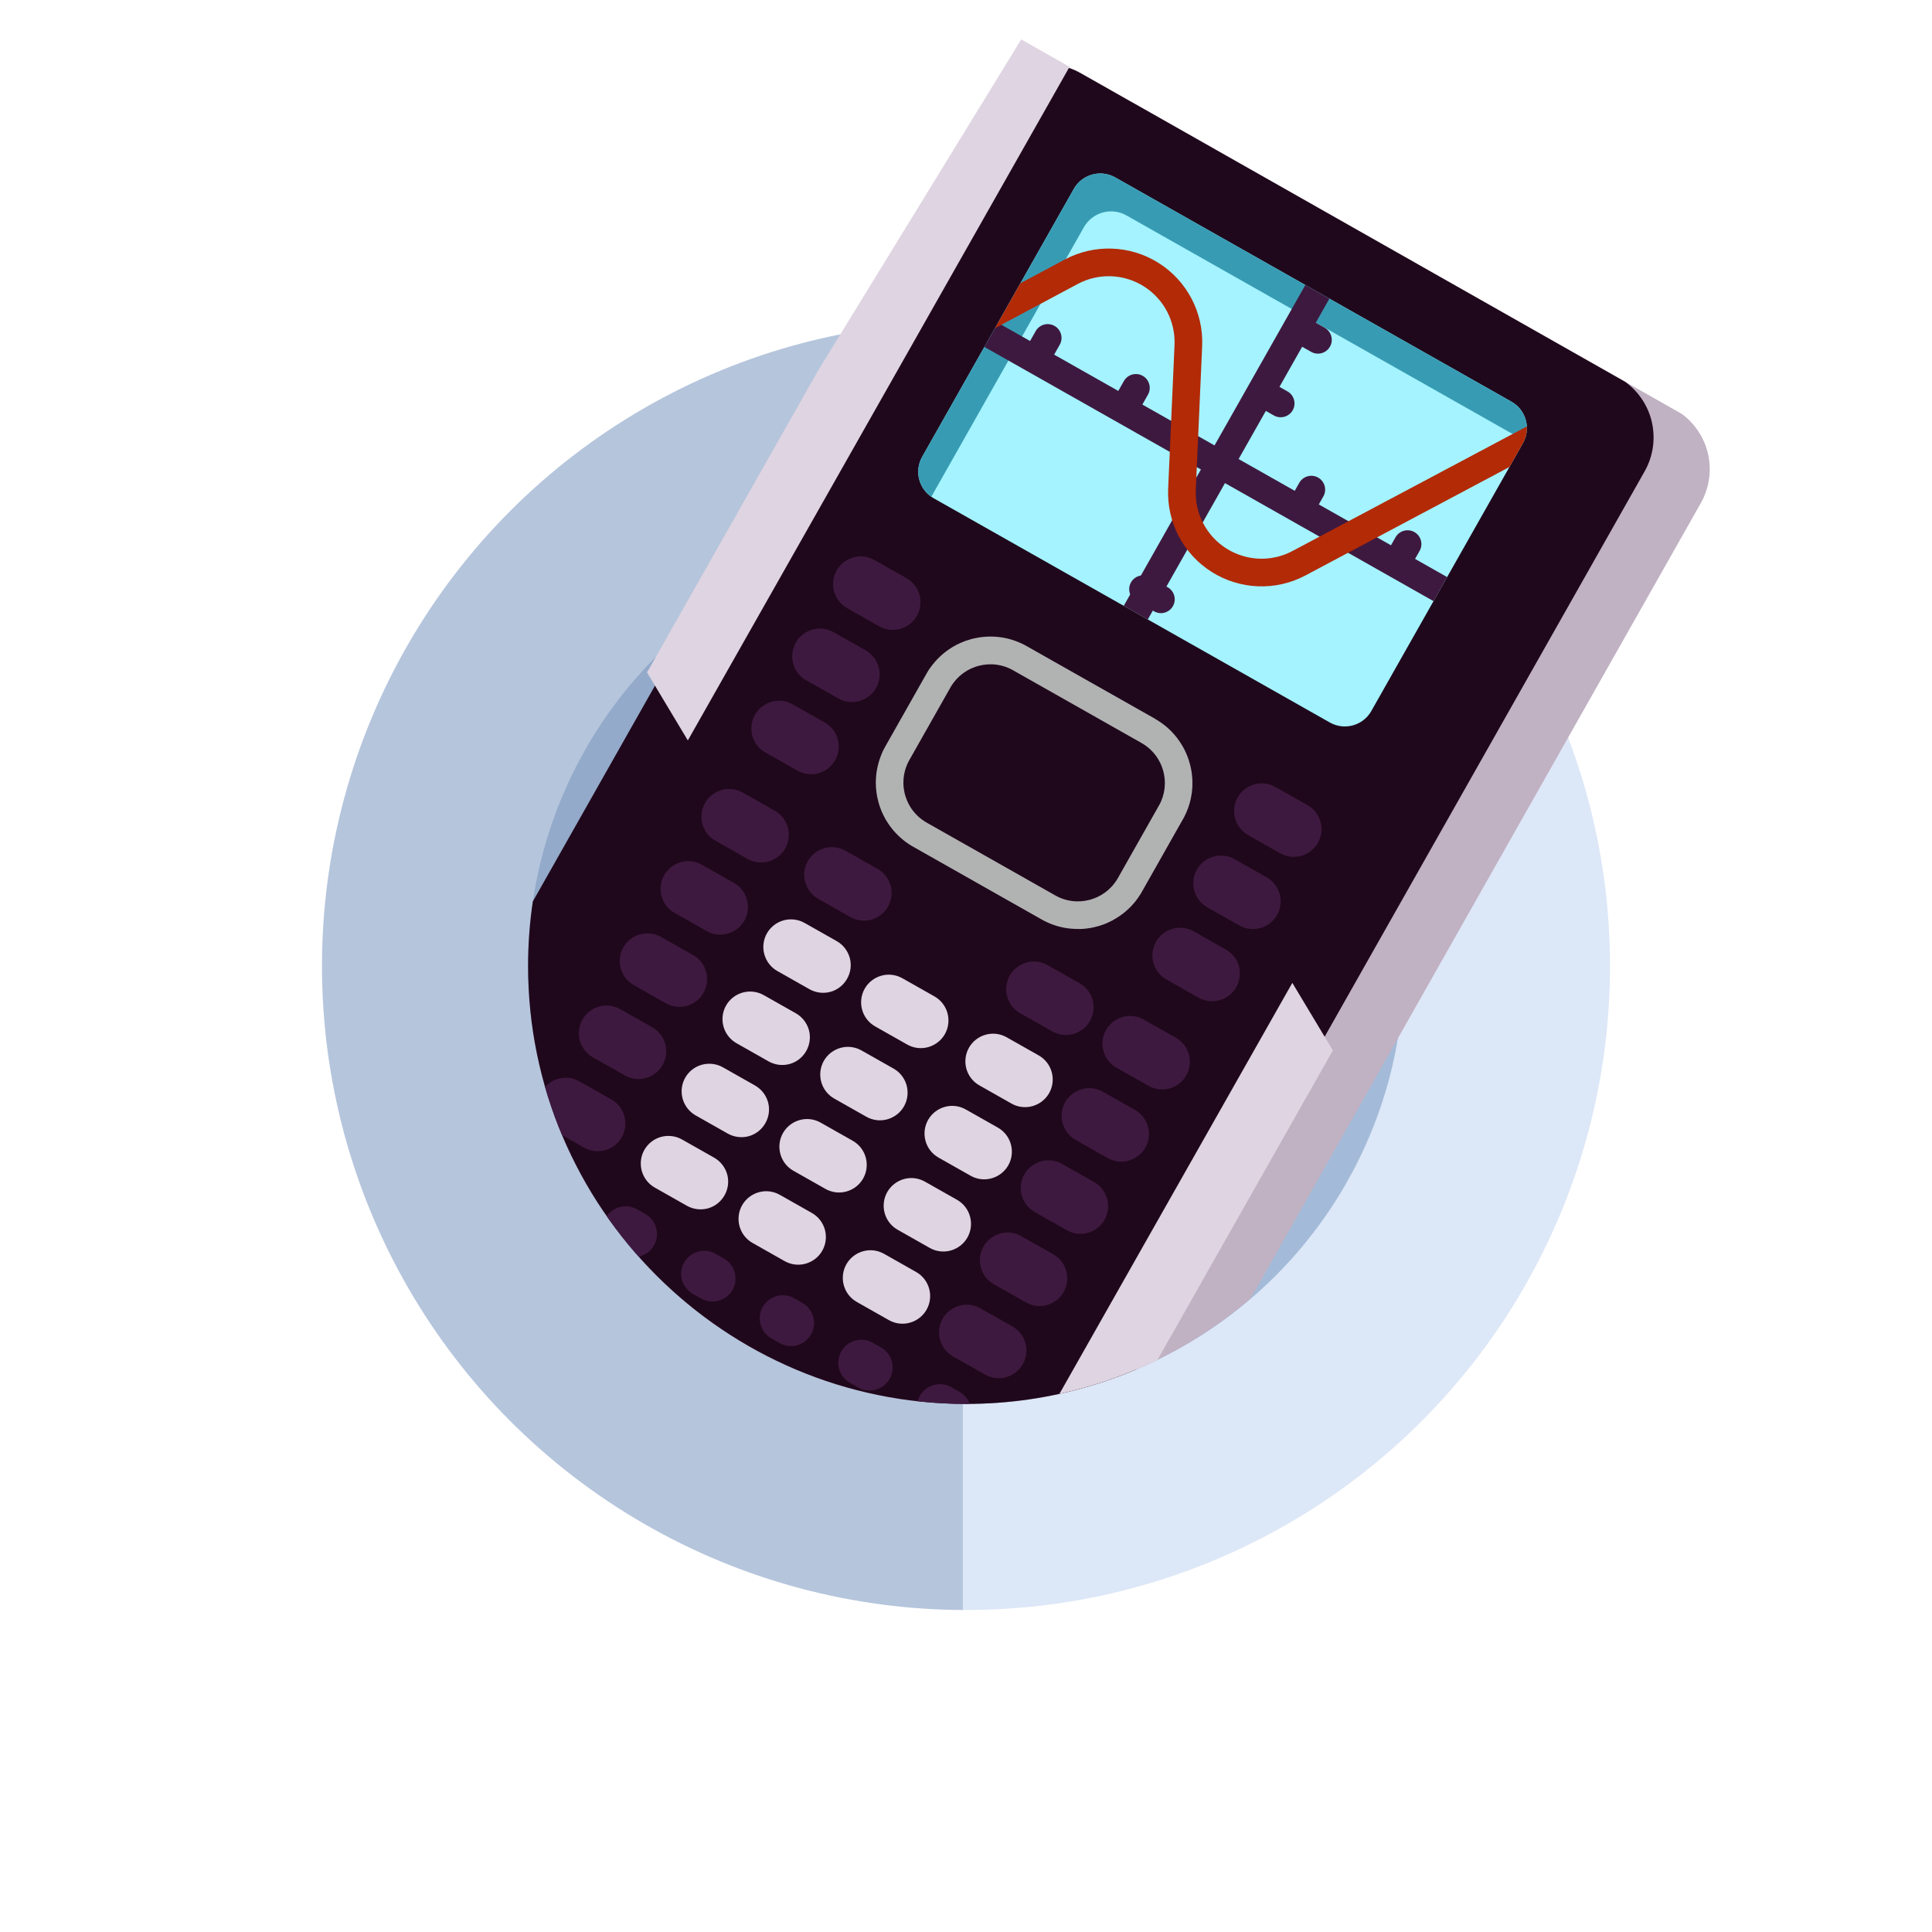 <?xml version="1.0" encoding="utf-8"?>
<!-- Generator: Adobe Illustrator 27.7.0, SVG Export Plug-In . SVG Version: 6.00 Build 0)  -->
<svg version="1.1" id="Layer_1" xmlns="http://www.w3.org/2000/svg" xmlns:xlink="http://www.w3.org/1999/xlink" x="0px" y="0px"
	 width="150px" height="150px" viewBox="0 0 150 150" style="enable-background:new 0 0 150 150;" xml:space="preserve">
<g>
	<g>
		<circle style="fill:#DCE7F7;" cx="75" cy="75" r="50"/>
		<circle style="fill:#A3BBD8;" cx="75" cy="75" r="34"/>
	</g>
	<g>
		<defs>
			<circle id="SVGID_00000082341561544413844420000005080360852143760303_" cx="75" cy="75" r="50"/>
		</defs>
		<clipPath id="SVGID_00000111186425826488049500000003873943444347333053_">
			<use xlink:href="#SVGID_00000082341561544413844420000005080360852143760303_"  style="overflow:visible;"/>
		</clipPath>
		
			<rect x="24.756" y="25" style="opacity:0.4;clip-path:url(#SVGID_00000111186425826488049500000003873943444347333053_);fill:#7C92B5;" width="50" height="100"/>
	</g>
	<g>
		<defs>
			<path id="SVGID_00000062887562120449101210000010456675255019443089_" d="M135.894,35.151L79.288,3.06L46.788,56.043
				l0,0.001C43.135,61.463,41,67.986,41,75c0,18.748,15.252,34,34,34c13.331,0,24.887-7.715,30.457-18.911
				l0.002,0L135.894,35.151z"/>
		</defs>
		<clipPath id="SVGID_00000070103421911384224680000006900336699039597717_">
			<use xlink:href="#SVGID_00000062887562120449101210000010456675255019443089_"  style="overflow:visible;"/>
		</clipPath>
		<g style="clip-path:url(#SVGID_00000070103421911384224680000006900336699039597717_);">
			<path style="fill-rule:evenodd;clip-rule:evenodd;fill:#C0B1C3;" d="M132.051,39.059
				c0.697-1.231,0.873-2.69,0.501-4.051c-0.379-1.364-1.286-2.523-2.513-3.217
				c-9.695-5.487-32.001-18.113-41.697-23.601c-1.233-0.698-2.687-0.875-4.051-0.498
				c-1.365,0.378-2.519,1.283-3.216,2.514c-9.629,17.011-42.92,75.829-52.548,92.841
				c-0.697,1.231-0.879,2.687-0.5,4.051c0.379,1.364,1.279,2.519,2.512,3.217
				c9.696,5.488,32.002,18.113,41.697,23.601c1.227,0.694,2.687,0.875,4.051,0.498
				c1.358-0.381,2.519-1.284,3.216-2.515C89.131,114.889,122.422,56.071,132.051,39.059z"/>
			<path style="fill-rule:evenodd;clip-rule:evenodd;fill:#20081C;" d="M127.692,36.592
				c0.697-1.231,0.873-2.69,0.501-4.051c-0.379-1.364-1.286-2.523-2.513-3.217
				c-9.714-5.498-32.07-18.152-41.784-23.65C82.669,4.98,81.209,4.799,79.845,5.176
				c-1.358,0.381-2.519,1.284-3.216,2.515C67.001,24.702,33.709,83.52,24.081,100.531
				c-0.697,1.231-0.873,2.69-0.501,4.051c0.379,1.364,1.286,2.523,2.513,3.217
				c9.714,5.498,32.07,18.152,41.784,23.65c1.227,0.694,2.687,0.875,4.051,0.498
				c1.358-0.381,2.519-1.284,3.216-2.515C84.772,112.421,118.063,53.604,127.692,36.592z"/>
			<g>
				<defs>
					<path id="SVGID_00000014620966516024508620000002017183654313526699_" d="M127.692,36.592
						c0.697-1.231,0.873-2.69,0.501-4.051c-0.379-1.364-1.286-2.523-2.513-3.217
						c-9.714-5.498-32.07-18.152-41.784-23.65C82.669,4.98,81.209,4.799,79.845,5.176
						c-1.358,0.381-2.519,1.284-3.216,2.515C67.001,24.702,33.709,83.52,24.081,100.531
						c-0.697,1.231-0.873,2.69-0.501,4.051c0.379,1.364,1.286,2.523,2.513,3.217
						c9.714,5.498,32.07,18.152,41.784,23.65c1.227,0.694,2.687,0.875,4.051,0.498
						c1.358-0.381,2.519-1.284,3.216-2.515C84.772,112.421,118.063,53.604,127.692,36.592z"/>
				</defs>
				<clipPath id="SVGID_00000006693185668365679400000011392156871509674643_">
					<use xlink:href="#SVGID_00000014620966516024508620000002017183654313526699_"  style="overflow:visible;"/>
				</clipPath>
				
					<rect x="-7.715" y="50.519" transform="matrix(0.493 -0.87 0.87 0.493 -19.542 72.879)" style="clip-path:url(#SVGID_00000006693185668365679400000011392156871509674643_);fill-rule:evenodd;clip-rule:evenodd;fill:#DFD4E1;" width="120.88" height="5.358"/>
				
					<rect x="40.525" y="77.839" transform="matrix(0.493 -0.87 0.87 0.493 -18.826 128.715)" style="clip-path:url(#SVGID_00000006693185668365679400000011392156871509674643_);fill-rule:evenodd;clip-rule:evenodd;fill:#DFD4E1;" width="120.88" height="5.325"/>
			</g>
			<path style="fill-rule:evenodd;clip-rule:evenodd;fill:#20081C;" d="M89.973,62.558c0.973-1.719,0.367-3.903-1.351-4.876
				c-2.864-1.621-7.099-4.018-9.963-5.639c-1.718-0.973-3.903-0.368-4.876,1.351
				c-0.979,1.73-2.193,3.874-3.172,5.604c-0.973,1.719-0.367,3.903,1.351,4.876
				c2.864,1.621,7.099,4.018,9.963,5.639c1.718,0.973,3.903,0.368,4.876-1.351
				C87.78,66.432,88.994,64.287,89.973,62.558z"/>
			<path style="fill-rule:evenodd;clip-rule:evenodd;fill:#B1B3B3;" d="M78.659,52.042l-0.037-0.021l-0.044-0.024
				l-0.038-0.02l-0.044-0.023l-0.039-0.019l-0.039-0.018l-0.045-0.022l-0.039-0.017l-0.04-0.017l-0.046-0.02
				l-0.041-0.016l-0.04-0.015l-0.041-0.016l-0.047-0.018l-0.042-0.015L77.994,51.75l-0.042-0.014l-0.042-0.012
				l-0.043-0.013l-0.042-0.012l-0.043-0.011l-0.044-0.011l-0.043-0.01l-0.044-0.01l-0.043-0.01l-0.038-0.005
				l-0.045-0.009l-0.044-0.009l-0.045-0.008l-0.039-0.004l-0.091-0.014l-0.085-0.008l-0.087-0.007l-0.088-0.005
				l-0.082-0l-0.089-0.002l-0.084,0.004l-0.085,0.004l-0.091,0.003l-0.08,0.011l-0.088,0.009l-0.088,0.01
				l-0.083,0.016l-0.083,0.016l-0.085,0.018l-0.085,0.019l-0.085,0.02l-0.08,0.025l-0.081,0.027l-0.082,0.028
				l-0.082,0.029l-0.076,0.034l-0.083,0.031l-0.078,0.036l-0.078,0.036l-0.073,0.042l-0.08,0.039l-0.074,0.044
				l-0.075,0.045l-0.069,0.049l-0.075,0.046l-0.07,0.051l-0.071,0.052l-0.065,0.056l-0.038,0.025l-0.033,0.028
				l-0.032,0.029l-0.033,0.029l-0.033,0.03l-0.033,0.029l-0.027,0.033l-0.033,0.03L74.35,52.638l-0.027,0.033
				l-0.034,0.03l-0.028,0.035l-0.033,0.03l-0.028,0.034l-0.028,0.035l-0.028,0.035l-0.028,0.035l-0.029,0.035
				l-0.028,0.035l-0.028,0.035l-0.028,0.036l-0.022,0.039l-0.029,0.035l-0.028,0.036l-0.023,0.04l-0.023,0.04
				l-0.029,0.036l-0.023,0.04l-0.023,0.04l-0.023,0.041l-3.172,5.604l-0.023,0.041l-0.023,0.04l-0.023,0.04
				l-0.017,0.043l-0.023,0.04l-0.023,0.04l-0.016,0.043l-0.015,0.043l-0.022,0.039l-0.016,0.043l-0.016,0.042
				l-0.016,0.042l-0.015,0.042l-0.016,0.042l-0.016,0.042l-0.015,0.041l-0.015,0.042l-0.009,0.044l-0.015,0.041
				l-0.008,0.045l-0.015,0.04l-0.008,0.045l-0.009,0.044l-0.015,0.04l-0.008,0.043l-0.009,0.044l-0.008,0.043
				l-0.008,0.042l-0.007,0.043l-0.002,0.046l-0.015,0.085l-0.008,0.088l-0.008,0.086l-0.001,0.088l-0.007,0.084
				l0,0.087l0,0.086l0.008,0.088l0.002,0.084l0.009,0.086l0.009,0.086l0.016,0.087l0.01,0.082
				l0.017,0.086l0.018,0.084l0.019,0.083l0.02,0.082l0.027,0.083l0.027,0.083l0.028,0.082l0.029,0.08l0.029,0.079
				l0.036,0.081l0.038,0.08l0.032,0.074l0.045,0.08l0.04,0.075l0.04,0.074l0.048,0.076l0.042,0.07l0.05,0.072
				l0.051,0.071l0.051,0.069l0.059,0.071l0.023,0.031l0.03,0.035l0.03,0.033l0.031,0.034l0.024,0.03l0.031,0.032
				l0.031,0.033l0.031,0.032l0.032,0.032l0.031,0.031l0.032,0.03l0.033,0.03l0.032,0.03l0.034,0.029
				l0.033,0.029l0.034,0.028l0.039,0.031l0.035,0.027l0.034,0.027l0.035,0.027l0.041,0.029l0.035,0.026
				l0.035,0.025l0.042,0.028l0.035,0.024l0.037,0.023l0.042,0.026l0.037,0.023l0.043,0.026l0.037,0.021l9.963,5.639
				l0.037,0.021l0.044,0.024l0.038,0.02l0.044,0.023l0.039,0.019l0.039,0.018l0.045,0.022l0.039,0.017l0.04,0.017
				l0.046,0.02l0.041,0.016l0.04,0.015l0.041,0.016l0.047,0.018l0.042,0.015l0.042,0.013l0.042,0.014
				l0.042,0.012l0.043,0.013l0.042,0.012l0.043,0.011l0.044,0.011l0.043,0.01l0.044,0.01l0.043,0.01l0.038,0.005
				l0.045,0.009l0.044,0.009l0.045,0.008l0.039,0.004l0.091,0.014l0.085,0.008l0.087,0.007l0.088,0.005l0.082,0
				l0.089,0.002l0.084-0.004l0.085-0.004l0.091-0.003l0.08-0.011l0.088-0.009l0.088-0.01l0.083-0.016
				l0.083-0.016l0.085-0.018l0.085-0.019l0.085-0.02l0.08-0.025l0.081-0.027l0.082-0.028l0.082-0.029l0.076-0.034
				l0.083-0.031l0.078-0.036l0.078-0.036l0.073-0.042l0.08-0.039l0.074-0.044l0.075-0.045l0.069-0.049
				l0.075-0.046l0.07-0.051l0.071-0.052l0.065-0.056l0.038-0.025l0.033-0.028l0.032-0.029l0.033-0.029
				l0.033-0.03l0.033-0.029l0.027-0.033l0.033-0.03l0.034-0.03l0.027-0.033l0.034-0.03l0.028-0.035l0.033-0.03
				l0.028-0.034l0.028-0.035l0.028-0.035l0.028-0.035l0.029-0.035l0.028-0.035l0.028-0.035l0.028-0.036
				l0.022-0.039l0.029-0.035l0.028-0.036l0.023-0.04l0.023-0.04l0.029-0.036l0.023-0.04l0.023-0.04
				l0.023-0.041l3.172-5.604l0.023-0.041l0.023-0.04l0.023-0.04l0.017-0.043l0.023-0.04l0.023-0.04
				l0.016-0.043l0.015-0.043l0.022-0.039l0.016-0.043l0.016-0.042l0.016-0.042l0.015-0.042l0.016-0.042l0.016-0.042
				l0.015-0.041l0.015-0.042l0.009-0.044l0.015-0.041l0.008-0.045l0.015-0.04l0.008-0.045l0.009-0.044
				l0.015-0.04l0.008-0.043l0.009-0.044l0.008-0.043l0.008-0.042l0.007-0.043l0.002-0.046l0.015-0.085
				l0.008-0.088l0.008-0.086l0.001-0.088l0.007-0.084l-0-0.087l-0-0.086l-0.008-0.088l-0.002-0.084
				l-0.009-0.086l-0.009-0.086l-0.016-0.087l-0.01-0.082l-0.017-0.086l-0.018-0.084l-0.019-0.083l-0.02-0.082
				l-0.027-0.083l-0.027-0.083l-0.028-0.082l-0.029-0.08l-0.029-0.079l-0.036-0.081l-0.038-0.08l-0.032-0.074
				l-0.045-0.08l-0.04-0.075l-0.04-0.074l-0.048-0.076l-0.042-0.07l-0.05-0.072l-0.051-0.071l-0.051-0.069
				l-0.059-0.071l-0.023-0.031l-0.03-0.035l-0.03-0.033l-0.031-0.034l-0.024-0.03l-0.031-0.032l-0.031-0.033
				l-0.031-0.032l-0.032-0.032l-0.031-0.031l-0.032-0.03l-0.033-0.03l-0.032-0.03l-0.034-0.029l-0.033-0.029
				l-0.034-0.028l-0.039-0.031l-0.035-0.027l-0.034-0.027l-0.035-0.027l-0.041-0.029l-0.035-0.026l-0.035-0.025
				l-0.042-0.028l-0.035-0.024l-0.037-0.023l-0.042-0.026l-0.037-0.023l-0.043-0.026l-0.037-0.021L78.659,52.042z
				 M89.741,55.849l0.068,0.04l0.061,0.038l0.061,0.038l0.06,0.039l0.06,0.04l0.059,0.04l0.065,0.045
				l0.058,0.042l0.058,0.043l0.052,0.04l0.057,0.044l0.056,0.045l0.057,0.045l0.056,0.046l0.056,0.048l0.054,0.049
				l0.049,0.044l0.054,0.05l0.053,0.051l0.053,0.051l0.048,0.048l0.046,0.049l0.051,0.054l0.046,0.049
				l0.045,0.05l0.051,0.056l0.043,0.054l0.044,0.052l0.05,0.059l0.086,0.108l0.078,0.109l0.083,0.114l0.075,0.113
				l0.074,0.116l0.073,0.12l0.072,0.12l0.062,0.121l0.068,0.128l0.056,0.119l0.059,0.128l0.052,0.127l0.052,0.124
				l0.043,0.127l0.051,0.14l0.035,0.126l0.037,0.125l0.039,0.134l0.029,0.137l0.034,0.143l0.024,0.133
				l0.021,0.124l0.019,0.14l0.012,0.138l0.015,0.134l0.011,0.142l0.003,0.14l0.003,0.141l0,0.13
				l-0.005,0.14l-0.005,0.14l-0.013,0.138l-0.013,0.139l-0.014,0.128l-0.017,0.088l-0.007,0.069l-0.01,0.047
				l-0.017,0.089l-0.013,0.067l-0.01,0.047l-0.017,0.088l-0.024,0.087l-0.01,0.047l-0.014,0.068l-0.025,0.087
				l-0.017,0.043l-0.02,0.064l-0.025,0.088l-0.02,0.066l-0.021,0.065l-0.031,0.085l-0.027,0.062l-0.017,0.043
				l-0.027,0.063l-0.031,0.084l-0.038,0.081l-0.027,0.063l-0.023,0.04l-0.027,0.063l-0.038,0.081l-0.038,0.081
				l-0.034,0.059l-0.023,0.041l-0.034,0.059l-3.193,5.642l-0.034,0.059l-0.023,0.041l-0.034,0.059l-0.05,0.074
				l-0.05,0.074l-0.04,0.055l-0.023,0.041l-0.04,0.056l-0.05,0.074l-0.057,0.071l-0.04,0.056l-0.029,0.036
				l-0.039,0.055l-0.057,0.07l-0.045,0.052l-0.046,0.051l-0.062,0.066l-0.045,0.052l-0.028,0.036l-0.062,0.065
				l-0.052,0.047l-0.035,0.033l-0.062,0.065l-0.068,0.061l-0.034,0.032l-0.051,0.046l-0.067,0.061l-0.035,0.032
				l-0.056,0.042l-0.067,0.06l-0.102,0.079l-0.112,0.082l-0.112,0.082l-0.118,0.077l-0.117,0.076l-0.112,0.067
				l-0.122,0.07l-0.121,0.069l-0.127,0.065l-0.122,0.056l-0.124,0.061l-0.131,0.056l-0.117,0.046l-0.125,0.047
				l-0.14,0.044l-0.133,0.046l-0.135,0.035l-0.126,0.032l-0.127,0.036l-0.147,0.028l-0.131,0.027l-0.134,0.019
				l-0.136,0.021l-0.14,0.015l-0.13,0.013l-0.144,0.007l-0.136,0.009L83.721,72.123l-0.141,0l-0.137-0.004
				l-0.136-0.007l-0.141-0.012l-0.133-0.011l-0.137-0.018l-0.076-0.011l-0.061-0.008l-0.074-0.013l-0.075-0.014
				l-0.067-0.013l-0.066-0.014l-0.072-0.017l-0.065-0.015l-0.066-0.016l-0.071-0.018l-0.071-0.019l-0.07-0.022
				l-0.063-0.019l-0.069-0.022l-0.07-0.023l-0.069-0.023l-0.068-0.025l-0.068-0.025l-0.067-0.026l-0.061-0.024
				l-0.066-0.028l-0.066-0.028l-0.072-0.033l-0.065-0.03l-0.065-0.031l-0.064-0.031l-0.064-0.033l-0.063-0.033
				l-0.069-0.038l-0.056-0.031l-9.976-5.646l-0.056-0.032l-0.062-0.037l-0.067-0.04l-0.061-0.038l-0.06-0.039
				l-0.06-0.04l-0.059-0.04l-0.059-0.041l-0.065-0.046l-0.058-0.043l-0.052-0.04l-0.057-0.044l-0.056-0.045
				l-0.063-0.05l-0.049-0.043l-0.056-0.047L69.91,65.029l-0.06-0.053l-0.048-0.046l-0.054-0.05l-0.047-0.047
				l-0.047-0.048l-0.053-0.053l-0.052-0.053l-0.046-0.05l-0.051-0.056l-0.045-0.051l-0.045-0.051l-0.048-0.06
				l-0.049-0.06l-0.076-0.098l-0.085-0.111l-0.082-0.116l-0.082-0.118l-0.069-0.11l-0.074-0.118l-0.075-0.129
				l-0.058-0.114l-0.063-0.121l-0.065-0.133l-0.055-0.121l-0.054-0.123l-0.048-0.132l-0.05-0.13l-0.044-0.125
				L68.245,62.423l-0.038-0.137l-0.033-0.13l-0.032-0.133l-0.031-0.134l-0.025-0.131l-0.02-0.14l-0.023-0.135
				l-0.012-0.138l-0.017-0.144l-0.008-0.132l-0.001-0.128l-0.009-0.143l0.005-0.139l0.005-0.139l0.006-0.141
				l0.013-0.138l0.013-0.138l0.018-0.148l0.014-0.068l0.004-0.049l0.017-0.088l0.014-0.068l0.013-0.067l0.014-0.067
				l0.014-0.068l0.02-0.065l0.015-0.068l0.014-0.069l0.021-0.065l0.024-0.087l0.02-0.066l0.021-0.065l0.02-0.066
				l0.027-0.062l0.021-0.065l0.02-0.066l0.038-0.081l0.02-0.066l0.027-0.063l0.027-0.062l0.027-0.062l0.027-0.064
				l0.038-0.081l0.044-0.078l0.023-0.04l0.027-0.063l0.044-0.078l3.239-5.723l0.044-0.078l0.062-0.096
				l0.044-0.079l0.05-0.074l0.04-0.055l0.04-0.056l0.04-0.056l0.086-0.107l0.05-0.074l0.046-0.051
				l0.046-0.052l0.039-0.054l0.046-0.051l0.045-0.052l0.045-0.05l0.063-0.067l0.045-0.051l0.051-0.047l0.051-0.048
				l0.045-0.051l0.051-0.046l0.051-0.047l0.051-0.046l0.051-0.047l0.067-0.061l0.04-0.028l0.051-0.047l0.117-0.091
				l0.113-0.083l0.112-0.082l0.117-0.077l0.117-0.077l0.116-0.075l0.128-0.066l0.111-0.066l0.117-0.06
				l0.132-0.059l0.124-0.061l0.127-0.049l0.13-0.055l0.126-0.047l0.131-0.042l0.129-0.04l0.129-0.04
				l0.138-0.039l0.132-0.03l0.13-0.026l0.138-0.025l0.138-0.026l0.133-0.017l0.132-0.015l0.147-0.013l0.136-0.008
				l0.128-0.009l0.149-0.002l0.139,0.003l0.129,0.003l0.144,0.008l0.141,0.011l0.139,0.015l0.123,0.015l0.069,0.009
				l0.083,0.013l0.067,0.012l0.067,0.013l0.074,0.015l0.066,0.014l0.073,0.016l0.073,0.017l0.065,0.016
				l0.064,0.017l0.064,0.017l0.077,0.023l0.069,0.022l0.063,0.019l0.069,0.024l0.062,0.021l0.075,0.028
				l0.068,0.025l0.067,0.026l0.061,0.024l0.066,0.028l0.073,0.032l0.065,0.029l0.065,0.029l0.065,0.031
				l0.064,0.031l0.064,0.033l0.07,0.036l0.063,0.035l0.056,0.031l9.976,5.646L89.741,55.849z"/>
			<path style="fill-rule:evenodd;clip-rule:evenodd;fill:#3E193F;" d="M102.319,65.005c0.203-0.359,0.254-0.784,0.143-1.183
				c-0.105-0.395-0.373-0.735-0.728-0.936c-0.872-0.494-1.987-1.125-2.858-1.618
				c-0.355-0.201-0.785-0.256-1.177-0.143c-0.399,0.11-0.738,0.373-0.941,0.731
				c-0.1,0.177-0.203,0.359-0.303,0.536c-0.203,0.359-0.255,0.785-0.143,1.183
				c0.105,0.394,0.374,0.734,0.729,0.935c0.871,0.493,1.986,1.124,2.858,1.618
				c0.354,0.201,0.784,0.256,1.177,0.143c0.399-0.11,0.738-0.373,0.941-0.732
				C102.116,65.364,102.219,65.183,102.319,65.005z"/>
			<path style="fill-rule:evenodd;clip-rule:evenodd;fill:#3E193F;" d="M99.171,70.567c0.203-0.359,0.255-0.785,0.143-1.183
				c-0.105-0.395-0.373-0.735-0.728-0.936c-0.872-0.494-1.987-1.125-2.858-1.618
				c-0.355-0.201-0.785-0.256-1.177-0.143c-0.399,0.11-0.738,0.373-0.941,0.732
				c-0.1,0.177-0.203,0.359-0.303,0.535c-0.203,0.359-0.255,0.785-0.143,1.183
				c0.105,0.395,0.373,0.735,0.728,0.936c0.871,0.493,1.986,1.124,2.858,1.618c0.354,0.201,0.784,0.256,1.177,0.142
				c0.399-0.11,0.738-0.373,0.941-0.732C98.968,70.925,99.071,70.743,99.171,70.567z"/>
			<path style="fill-rule:evenodd;clip-rule:evenodd;fill:#3E193F;" d="M96.024,76.127c0.203-0.359,0.254-0.784,0.143-1.183
				c-0.105-0.395-0.373-0.735-0.728-0.936c-0.872-0.494-1.987-1.125-2.858-1.618
				c-0.355-0.201-0.785-0.256-1.177-0.143c-0.399,0.11-0.738,0.373-0.941,0.731
				c-0.1,0.177-0.203,0.359-0.303,0.536c-0.203,0.359-0.255,0.785-0.143,1.183
				c0.105,0.395,0.373,0.735,0.728,0.936c0.871,0.493,1.986,1.124,2.858,1.618c0.354,0.201,0.784,0.256,1.177,0.142
				c0.399-0.109,0.737-0.372,0.941-0.731C95.821,76.486,95.923,76.305,96.024,76.127z"/>
			<path style="fill-rule:evenodd;clip-rule:evenodd;fill:#3E193F;" d="M75.171,110.5
				c0.234-0.413,0.296-0.9,0.168-1.358c-0.127-0.458-0.433-0.847-0.844-1.079
				c-0.212-0.12-0.43-0.243-0.642-0.363c-0.411-0.233-0.902-0.294-1.36-0.168
				c-0.452,0.13-0.844,0.431-1.078,0.844c-0.234,0.413-0.289,0.904-0.168,1.358
				c0.127,0.458,0.433,0.847,0.844,1.079c0.212,0.12,0.43,0.243,0.642,0.363
				c0.411,0.233,0.902,0.294,1.36,0.168C74.551,111.218,74.937,110.913,75.171,110.5z"/>
			<path style="fill-rule:evenodd;clip-rule:evenodd;fill:#3E193F;" d="M56.875,100.145
				c0.234-0.413,0.289-0.904,0.162-1.362c-0.121-0.454-0.427-0.843-0.838-1.076
				c-0.212-0.12-0.43-0.243-0.642-0.363c-0.411-0.233-0.902-0.294-1.36-0.168
				c-0.458,0.126-0.844,0.431-1.078,0.844c-0.234,0.413-0.296,0.9-0.168,1.358
				c0.127,0.458,0.433,0.847,0.844,1.079c0.212,0.12,0.43,0.243,0.642,0.363
				c0.411,0.233,0.902,0.294,1.354,0.164C56.249,100.859,56.642,100.558,56.875,100.145z"/>
			<path style="fill-rule:evenodd;clip-rule:evenodd;fill:#3E193F;" d="M69.074,107.05c0.234-0.413,0.29-0.904,0.162-1.362
				c-0.127-0.458-0.427-0.843-0.838-1.076c-0.212-0.12-0.43-0.243-0.642-0.363
				c-0.417-0.236-0.902-0.294-1.36-0.168c-0.458,0.126-0.844,0.429-1.077,0.842
				c-0,0.001-0.001,0.002-0.001,0.003c-0.234,0.413-0.295,0.9-0.168,1.357
				c0.127,0.458,0.427,0.843,0.844,1.079c0.212,0.12,0.43,0.243,0.642,0.363
				c0.411,0.233,0.896,0.291,1.354,0.164C68.449,107.764,68.841,107.463,69.074,107.05z"/>
			<path style="fill-rule:evenodd;clip-rule:evenodd;fill:#3E193F;" d="M50.773,96.691c0.234-0.413,0.295-0.901,0.168-1.358
				c-0.127-0.458-0.433-0.847-0.844-1.079c-0.212-0.12-0.43-0.243-0.642-0.363
				c-0.411-0.233-0.902-0.294-1.354-0.164c-0.458,0.126-0.85,0.426-1.083,0.839
				c-0,0.001-0.001,0.002-0.001,0.003c-0.234,0.413-0.29,0.903-0.162,1.361
				c0.121,0.454,0.427,0.843,0.838,1.076c0.212,0.12,0.43,0.243,0.642,0.363
				c0.411,0.233,0.902,0.294,1.36,0.168C50.153,97.408,50.539,97.104,50.773,96.691z"/>
			<path style="fill-rule:evenodd;clip-rule:evenodd;fill:#3E193F;" d="M62.972,103.596
				c0.234-0.413,0.296-0.9,0.168-1.358c-0.127-0.458-0.433-0.847-0.844-1.079
				c-0.212-0.12-0.43-0.243-0.642-0.363c-0.411-0.233-0.902-0.294-1.354-0.164
				c-0.458,0.127-0.85,0.427-1.084,0.84c-0.234,0.413-0.289,0.904-0.162,1.362
				c0.121,0.454,0.427,0.843,0.838,1.076c0.212,0.12,0.43,0.243,0.642,0.363
				c0.411,0.233,0.902,0.294,1.36,0.168C62.352,104.313,62.738,104.009,62.972,103.596z"/>
			<path style="fill-rule:evenodd;clip-rule:evenodd;fill:#3E193F;" d="M44.677,93.241c0.234-0.413,0.289-0.904,0.168-1.358
				c-0.127-0.458-0.433-0.847-0.844-1.079c-0.212-0.12-0.43-0.243-0.642-0.363
				c-0.411-0.233-0.902-0.294-1.36-0.168c-0.458,0.126-0.844,0.431-1.078,0.844
				c-0.234,0.413-0.296,0.9-0.168,1.358c0.127,0.458,0.433,0.847,0.844,1.079
				c0.212,0.12,0.43,0.243,0.642,0.363c0.411,0.233,0.902,0.294,1.36,0.168
				C44.05,93.954,44.443,93.653,44.677,93.241z"/>
			<path style="fill-rule:evenodd;clip-rule:evenodd;fill:#3E193F;" d="M72.03,116.049
				c0.234-0.413,0.296-0.9,0.168-1.358c-0.127-0.458-0.433-0.847-0.844-1.079
				c-0.212-0.12-0.43-0.243-0.642-0.363c-0.411-0.233-0.902-0.294-1.36-0.168
				c-0.452,0.13-0.844,0.431-1.078,0.844c-0.234,0.413-0.289,0.904-0.168,1.358
				c0.128,0.457,0.433,0.847,0.844,1.079c0.212,0.12,0.43,0.243,0.642,0.363
				c0.411,0.233,0.902,0.294,1.36,0.168C71.41,116.767,71.796,116.462,72.03,116.049z"/>
			<path style="fill-rule:evenodd;clip-rule:evenodd;fill:#3E193F;" d="M53.735,105.694
				c0.234-0.413,0.289-0.904,0.162-1.362c-0.121-0.454-0.427-0.843-0.838-1.076
				c-0.212-0.12-0.43-0.243-0.642-0.363c-0.411-0.233-0.902-0.294-1.36-0.168
				c-0.458,0.126-0.844,0.431-1.078,0.844c-0.234,0.413-0.296,0.9-0.168,1.358
				c0.128,0.457,0.433,0.847,0.844,1.079c0.212,0.12,0.43,0.243,0.642,0.363
				c0.411,0.233,0.902,0.294,1.354,0.164C53.108,106.408,53.501,106.107,53.735,105.694z"/>
			<path style="fill-rule:evenodd;clip-rule:evenodd;fill:#3E193F;" d="M65.933,112.599c0.234-0.413,0.29-0.904,0.162-1.362
				c-0.127-0.458-0.427-0.843-0.838-1.076c-0.212-0.12-0.43-0.243-0.642-0.363
				c-0.417-0.236-0.902-0.294-1.36-0.168c-0.458,0.126-0.844,0.429-1.077,0.842
				c-0,0.001-0.001,0.002-0.001,0.003c-0.233,0.412-0.295,0.9-0.168,1.357
				c0.127,0.458,0.427,0.843,0.844,1.079c0.212,0.12,0.43,0.243,0.642,0.363
				c0.411,0.233,0.896,0.29,1.354,0.164C65.308,113.313,65.7,113.012,65.933,112.599z"/>
			<path style="fill-rule:evenodd;clip-rule:evenodd;fill:#3E193F;" d="M47.632,102.24
				c0.234-0.413,0.295-0.901,0.168-1.358c-0.127-0.458-0.433-0.847-0.844-1.079
				c-0.212-0.12-0.43-0.243-0.642-0.363c-0.411-0.233-0.902-0.294-1.354-0.164
				c-0.458,0.126-0.85,0.426-1.083,0.839c-0,0.001-0.001,0.002-0.001,0.003
				c-0.233,0.412-0.29,0.903-0.162,1.361c0.121,0.454,0.427,0.843,0.838,1.076
				c0.212,0.12,0.43,0.243,0.642,0.363c0.411,0.233,0.902,0.294,1.36,0.168
				C47.012,102.957,47.398,102.653,47.632,102.24z"/>
			<path style="fill-rule:evenodd;clip-rule:evenodd;fill:#3E193F;" d="M59.831,109.145
				c0.234-0.413,0.296-0.9,0.168-1.358c-0.127-0.458-0.433-0.847-0.844-1.079
				c-0.212-0.12-0.43-0.243-0.642-0.363c-0.411-0.233-0.902-0.294-1.354-0.164
				c-0.458,0.127-0.85,0.427-1.084,0.84c-0.234,0.413-0.289,0.904-0.162,1.362
				c0.121,0.454,0.427,0.843,0.838,1.076c0.212,0.12,0.43,0.243,0.642,0.363
				c0.411,0.233,0.902,0.294,1.36,0.168C59.212,109.862,59.597,109.558,59.831,109.145z"/>
			<path style="fill-rule:evenodd;clip-rule:evenodd;fill:#3E193F;" d="M41.536,98.79c0.234-0.413,0.289-0.904,0.168-1.358
				c-0.127-0.458-0.433-0.847-0.844-1.079c-0.212-0.12-0.43-0.243-0.642-0.363
				c-0.411-0.233-0.902-0.294-1.36-0.168c-0.458,0.126-0.844,0.431-1.078,0.844
				c-0.234,0.413-0.296,0.9-0.168,1.358c0.128,0.457,0.433,0.847,0.844,1.079
				c0.212,0.12,0.43,0.243,0.642,0.363c0.411,0.233,0.902,0.294,1.36,0.168
				C40.91,99.503,41.302,99.202,41.536,98.79z"/>
			<path style="fill-rule:evenodd;clip-rule:evenodd;fill:#3E193F;" d="M68.808,121.741c0.234-0.413,0.296-0.9,0.168-1.358
				c-0.127-0.458-0.433-0.847-0.844-1.079c-0.212-0.12-0.43-0.243-0.642-0.363
				c-0.411-0.233-0.902-0.294-1.36-0.168c-0.452,0.13-0.844,0.431-1.078,0.844
				c-0.234,0.413-0.289,0.904-0.168,1.358c0.128,0.457,0.433,0.847,0.844,1.079
				c0.212,0.12,0.43,0.243,0.642,0.363c0.411,0.233,0.902,0.294,1.36,0.168
				C68.189,122.458,68.575,122.154,68.808,121.741z"/>
			<path style="fill-rule:evenodd;clip-rule:evenodd;fill:#DFD4E1;" d="M50.513,111.386
				c0.234-0.413,0.289-0.904,0.162-1.362c-0.121-0.454-0.427-0.843-0.838-1.076
				c-0.212-0.12-0.43-0.243-0.642-0.363c-0.411-0.233-0.902-0.294-1.36-0.168
				c-0.458,0.126-0.844,0.431-1.078,0.844c-0.234,0.413-0.296,0.9-0.168,1.358
				c0.128,0.457,0.433,0.847,0.844,1.079c0.212,0.12,0.43,0.243,0.642,0.363
				c0.411,0.233,0.902,0.294,1.354,0.164C49.887,112.099,50.279,111.799,50.513,111.386z"/>
			<path style="fill-rule:evenodd;clip-rule:evenodd;fill:#3E193F;" d="M62.712,118.29c0.234-0.413,0.29-0.904,0.162-1.362
				c-0.127-0.458-0.427-0.843-0.838-1.076c-0.212-0.12-0.43-0.243-0.642-0.363
				c-0.417-0.236-0.902-0.294-1.36-0.169c-0.458,0.127-0.844,0.43-1.078,0.843
				c-0,0.001-0.001,0.001-0.001,0.003c-0.233,0.412-0.295,0.9-0.168,1.357
				c0.127,0.458,0.427,0.843,0.844,1.079c0.212,0.12,0.43,0.243,0.642,0.363
				c0.411,0.233,0.896,0.29,1.354,0.164C62.086,119.004,62.478,118.703,62.712,118.29z"/>
			<path style="fill-rule:evenodd;clip-rule:evenodd;fill:#3E193F;" d="M44.411,107.932
				c0.234-0.413,0.295-0.901,0.168-1.358c-0.127-0.458-0.433-0.847-0.844-1.079
				c-0.212-0.12-0.43-0.243-0.642-0.363c-0.411-0.233-0.902-0.294-1.353-0.165
				c-0.458,0.126-0.85,0.427-1.084,0.839c-0,0.001-0.001,0.001-0.001,0.003
				c-0.233,0.412-0.29,0.903-0.162,1.361c0.121,0.454,0.427,0.843,0.838,1.076
				c0.212,0.12,0.43,0.243,0.642,0.363c0.411,0.233,0.902,0.294,1.36,0.168
				C43.791,108.649,44.177,108.345,44.411,107.932z"/>
			<path style="fill-rule:evenodd;clip-rule:evenodd;fill:#DFD4E1;" d="M56.61,114.836
				c0.234-0.413,0.296-0.9,0.168-1.358c-0.127-0.458-0.433-0.847-0.844-1.079
				c-0.212-0.12-0.43-0.243-0.642-0.363c-0.411-0.233-0.902-0.294-1.354-0.164
				c-0.458,0.127-0.85,0.427-1.084,0.84c-0.234,0.413-0.289,0.904-0.162,1.362
				c0.121,0.454,0.427,0.843,0.838,1.076c0.212,0.12,0.43,0.243,0.642,0.363
				c0.411,0.233,0.902,0.294,1.36,0.168C55.99,115.554,56.376,115.249,56.61,114.836z"/>
			<path style="fill-rule:evenodd;clip-rule:evenodd;fill:#3E193F;" d="M38.314,104.481
				c0.234-0.413,0.289-0.904,0.168-1.358c-0.127-0.458-0.433-0.847-0.844-1.079
				c-0.212-0.12-0.43-0.243-0.642-0.363c-0.411-0.233-0.902-0.294-1.36-0.168
				c-0.458,0.126-0.844,0.431-1.078,0.844c-0.234,0.413-0.296,0.9-0.168,1.358
				c0.128,0.457,0.433,0.847,0.844,1.079c0.212,0.12,0.43,0.243,0.642,0.363
				c0.411,0.233,0.902,0.294,1.36,0.168C37.688,105.195,38.081,104.894,38.314,104.481z"/>
			<path style="fill-rule:evenodd;clip-rule:evenodd;fill:#3E193F;" d="M71.186,47.813c0.281-0.496,0.35-1.084,0.2-1.631
				c-0.151-0.548-0.512-1.013-1.01-1.295c-0.791-0.448-1.7-0.962-2.491-1.41
				c-0.498-0.282-1.083-0.353-1.63-0.2c-0.546,0.153-1.015,0.515-1.296,1.011c-0.281,0.496-0.35,1.084-0.2,1.631
				c0.151,0.548,0.512,1.013,1.01,1.295c0.791,0.448,1.7,0.962,2.491,1.41c0.498,0.282,1.083,0.353,1.63,0.2
				C70.437,48.671,70.906,48.309,71.186,47.813z"/>
			<path style="fill-rule:evenodd;clip-rule:evenodd;fill:#3E193F;" d="M68.014,53.417c0.281-0.496,0.35-1.084,0.2-1.631
				c-0.151-0.548-0.512-1.013-1.01-1.295c-0.791-0.448-1.7-0.962-2.491-1.41
				c-0.498-0.282-1.083-0.353-1.63-0.2c-0.546,0.153-1.015,0.515-1.296,1.011c-0.281,0.496-0.35,1.084-0.2,1.631
				c0.151,0.548,0.512,1.013,1.01,1.295c0.791,0.448,1.7,0.962,2.491,1.41c0.498,0.282,1.083,0.353,1.63,0.2
				C67.265,54.275,67.733,53.913,68.014,53.417z"/>
			<path style="fill-rule:evenodd;clip-rule:evenodd;fill:#3E193F;" d="M64.842,59.022c0.281-0.496,0.35-1.084,0.2-1.631
				c-0.151-0.548-0.512-1.013-1.01-1.295c-0.791-0.448-1.7-0.962-2.491-1.41
				c-0.498-0.282-1.083-0.353-1.63-0.2c-0.546,0.153-1.015,0.515-1.296,1.011
				c-0,0.001-0,0.001-0.001,0.001c-0.584,1.031-0.222,2.339,0.811,2.924
				c0.784,0.444,1.7,0.962,2.491,1.41c0.498,0.282,1.083,0.353,1.63,0.2
				C64.093,59.88,64.561,59.517,64.842,59.022z"/>
			<path style="fill-rule:evenodd;clip-rule:evenodd;fill:#3E193F;" d="M60.965,65.872c0.281-0.496,0.35-1.084,0.2-1.631
				c-0.151-0.548-0.512-1.013-1.01-1.295c-0.791-0.448-1.7-0.962-2.491-1.41
				c-0.498-0.282-1.083-0.353-1.63-0.2c-0.546,0.153-1.015,0.515-1.296,1.011c-0.281,0.496-0.35,1.084-0.2,1.631
				c0.151,0.548,0.512,1.013,1.01,1.295c0.791,0.448,1.7,0.962,2.491,1.41c0.498,0.282,1.083,0.353,1.63,0.2
				C60.216,66.73,60.684,66.367,60.965,65.872z"/>
			<path style="fill-rule:evenodd;clip-rule:evenodd;fill:#3E193F;" d="M57.793,71.476c0.281-0.496,0.35-1.084,0.2-1.631
				c-0.151-0.548-0.512-1.013-1.01-1.295c-0.791-0.448-1.7-0.962-2.491-1.41
				c-0.498-0.282-1.083-0.353-1.63-0.2c-0.546,0.153-1.015,0.515-1.296,1.011c-0.281,0.496-0.35,1.084-0.2,1.631
				c0.151,0.548,0.512,1.013,1.01,1.295c0.791,0.448,1.7,0.962,2.491,1.41c0.498,0.282,1.083,0.353,1.63,0.2
				C57.044,72.334,57.512,71.972,57.793,71.476z"/>
			<path style="fill-rule:evenodd;clip-rule:evenodd;fill:#3E193F;" d="M54.621,77.08c0.281-0.496,0.35-1.084,0.2-1.631
				c-0.151-0.548-0.512-1.013-1.01-1.295c-0.791-0.448-1.7-0.962-2.491-1.41
				c-0.498-0.282-1.083-0.353-1.63-0.2c-0.546,0.153-1.015,0.515-1.296,1.011c-0.281,0.496-0.35,1.084-0.2,1.631
				c0.151,0.548,0.512,1.013,1.01,1.295c0.791,0.448,1.7,0.962,2.491,1.41c0.498,0.282,1.083,0.353,1.63,0.2
				C53.872,77.938,54.34,77.576,54.621,77.08z"/>
			<path style="fill-rule:evenodd;clip-rule:evenodd;fill:#3E193F;" d="M51.448,82.685c0.281-0.496,0.35-1.084,0.2-1.631
				c-0.151-0.548-0.512-1.013-1.01-1.295c-0.791-0.448-1.7-0.962-2.491-1.41
				c-0.498-0.282-1.083-0.353-1.63-0.2c-0.546,0.153-1.015,0.515-1.296,1.011c-0.281,0.496-0.35,1.084-0.2,1.631
				c0.151,0.548,0.512,1.013,1.01,1.295c0.791,0.448,1.7,0.962,2.491,1.41c0.498,0.282,1.083,0.353,1.63,0.2
				C50.7,83.543,51.168,83.18,51.448,82.685z"/>
			<path style="fill-rule:evenodd;clip-rule:evenodd;fill:#3E193F;" d="M48.276,88.289c0.281-0.496,0.35-1.084,0.2-1.631
				c-0.151-0.548-0.512-1.013-1.01-1.295c-0.791-0.448-1.7-0.962-2.491-1.41
				c-0.498-0.282-1.083-0.353-1.63-0.2c-0.546,0.153-1.015,0.515-1.296,1.011
				c-0,0.001-0,0.001-0.001,0.001c-0.584,1.031-0.222,2.339,0.811,2.924
				c0.784,0.444,1.706,0.966,2.491,1.41c1.034,0.585,2.341,0.222,2.925-0.809
				C48.276,88.29,48.276,88.29,48.276,88.289z"/>
			<path style="fill-rule:evenodd;clip-rule:evenodd;fill:#3E193F;" d="M102.322,65.436c0.281-0.496,0.35-1.084,0.2-1.631
				c-0.151-0.548-0.512-1.013-1.01-1.295c-0.791-0.448-1.7-0.962-2.491-1.41
				c-0.498-0.282-1.083-0.353-1.63-0.2c-0.546,0.153-1.015,0.515-1.296,1.011c-0.281,0.496-0.35,1.084-0.2,1.631
				c0.151,0.548,0.512,1.013,1.01,1.295c0.791,0.448,1.7,0.962,2.491,1.41c0.498,0.282,1.083,0.353,1.63,0.2
				C101.573,66.294,102.041,65.931,102.322,65.436z"/>
			<path style="fill-rule:evenodd;clip-rule:evenodd;fill:#3E193F;" d="M99.15,71.04c0.281-0.496,0.35-1.084,0.2-1.631
				c-0.151-0.548-0.512-1.013-1.01-1.295c-0.791-0.448-1.7-0.962-2.491-1.41
				c-0.498-0.282-1.083-0.353-1.63-0.2c-0.546,0.153-1.015,0.515-1.296,1.011c-0.281,0.496-0.35,1.084-0.2,1.631
				c0.151,0.548,0.512,1.013,1.01,1.295c0.791,0.448,1.7,0.962,2.491,1.41c0.498,0.282,1.083,0.353,1.63,0.2
				C98.401,71.898,98.869,71.536,99.15,71.04z"/>
			<path style="fill-rule:evenodd;clip-rule:evenodd;fill:#3E193F;" d="M95.978,76.645c0.281-0.496,0.35-1.084,0.2-1.631
				c-0.151-0.548-0.512-1.013-1.01-1.295c-0.791-0.448-1.7-0.962-2.491-1.41
				c-0.498-0.282-1.083-0.353-1.63-0.2c-0.546,0.153-1.015,0.515-1.296,1.011c-0.281,0.496-0.35,1.084-0.2,1.631
				c0.151,0.548,0.512,1.013,1.01,1.295c0.791,0.448,1.7,0.962,2.491,1.41c0.498,0.282,1.083,0.353,1.63,0.2
				C95.229,77.503,95.697,77.14,95.978,76.645z"/>
			<path style="fill-rule:evenodd;clip-rule:evenodd;fill:#3E193F;" d="M92.1,83.495c0.281-0.496,0.35-1.084,0.2-1.631
				c-0.151-0.548-0.512-1.013-1.01-1.295c-0.791-0.448-1.7-0.962-2.491-1.41
				c-0.498-0.282-1.083-0.353-1.63-0.2c-0.546,0.153-1.015,0.515-1.296,1.011c-0.281,0.496-0.35,1.084-0.2,1.631
				c0.151,0.548,0.512,1.013,1.01,1.295c0.791,0.448,1.7,0.962,2.491,1.41c0.498,0.282,1.083,0.353,1.63,0.2
				C91.352,84.352,91.82,83.99,92.1,83.495z"/>
			<path style="fill-rule:evenodd;clip-rule:evenodd;fill:#3E193F;" d="M88.928,89.099c0.281-0.496,0.35-1.084,0.2-1.631
				c-0.151-0.548-0.512-1.013-1.01-1.295c-0.791-0.448-1.7-0.962-2.491-1.41
				c-0.498-0.282-1.083-0.353-1.63-0.2c-0.546,0.153-1.015,0.515-1.296,1.011c-0.281,0.496-0.35,1.084-0.2,1.631
				c0.151,0.548,0.512,1.013,1.01,1.295c0.791,0.448,1.7,0.962,2.491,1.41c0.498,0.282,1.083,0.353,1.63,0.2
				C88.18,89.957,88.648,89.595,88.928,89.099z"/>
			<path style="fill-rule:evenodd;clip-rule:evenodd;fill:#3E193F;" d="M85.756,94.703c0.281-0.496,0.35-1.084,0.2-1.631
				c-0.151-0.548-0.512-1.013-1.01-1.295c-0.791-0.448-1.7-0.962-2.491-1.41
				c-0.498-0.282-1.083-0.353-1.63-0.2c-0.546,0.153-1.015,0.515-1.296,1.011s-0.35,1.084-0.2,1.631
				c0.151,0.548,0.512,1.013,1.01,1.295c0.791,0.448,1.7,0.962,2.491,1.41c0.498,0.282,1.083,0.353,1.63,0.2
				C85.007,95.561,85.476,95.199,85.756,94.703z"/>
			<path style="fill-rule:evenodd;clip-rule:evenodd;fill:#3E193F;" d="M82.584,100.308c0.281-0.496,0.35-1.084,0.2-1.631
				c-0.151-0.548-0.512-1.013-1.01-1.295c-0.791-0.448-1.7-0.962-2.491-1.41
				c-0.498-0.282-1.083-0.353-1.63-0.2c-0.546,0.153-1.015,0.515-1.296,1.011c-0.281,0.496-0.35,1.084-0.2,1.631
				c0.151,0.548,0.512,1.013,1.01,1.295c0.791,0.448,1.7,0.962,2.491,1.41c0.498,0.282,1.083,0.353,1.63,0.2
				C81.835,101.166,82.304,100.803,82.584,100.308z"/>
			<path style="fill-rule:evenodd;clip-rule:evenodd;fill:#3E193F;" d="M79.412,105.912c0.281-0.496,0.35-1.084,0.2-1.631
				c-0.151-0.548-0.512-1.013-1.01-1.295c-0.791-0.448-1.7-0.962-2.491-1.41
				c-0.498-0.282-1.083-0.353-1.63-0.2c-0.546,0.153-1.015,0.515-1.296,1.011c-0.281,0.496-0.35,1.084-0.2,1.631
				c0.151,0.548,0.512,1.013,1.01,1.295c0.791,0.448,1.7,0.962,2.491,1.41c0.498,0.282,1.083,0.353,1.63,0.2
				C78.663,106.77,79.132,106.408,79.412,105.912z"/>
			<path style="fill-rule:evenodd;clip-rule:evenodd;fill:#3E193F;" d="M84.628,79.265c0.281-0.496,0.35-1.084,0.2-1.631
				c-0.151-0.548-0.512-1.013-1.01-1.295c-0.791-0.448-1.7-0.962-2.491-1.41
				c-0.498-0.282-1.083-0.353-1.63-0.2c-0.546,0.153-1.015,0.515-1.296,1.011c-0.281,0.496-0.35,1.084-0.2,1.631
				c0.151,0.548,0.512,1.013,1.01,1.295c0.791,0.448,1.7,0.962,2.491,1.41c0.498,0.282,1.083,0.353,1.63,0.2
				C83.879,80.123,84.347,79.761,84.628,79.265z"/>
			<path style="fill-rule:evenodd;clip-rule:evenodd;fill:#DFD4E1;" d="M81.456,84.869c0.281-0.496,0.35-1.084,0.2-1.631
				c-0.151-0.548-0.512-1.013-1.01-1.295c-0.791-0.448-1.7-0.962-2.491-1.41
				c-0.498-0.282-1.083-0.353-1.63-0.2c-0.546,0.153-1.015,0.515-1.296,1.011c-0.281,0.496-0.35,1.084-0.2,1.631
				c0.151,0.548,0.512,1.013,1.01,1.295c0.791,0.448,1.7,0.962,2.491,1.41c0.498,0.282,1.083,0.353,1.63,0.2
				C80.707,85.727,81.175,85.365,81.456,84.869z"/>
			<path style="fill-rule:evenodd;clip-rule:evenodd;fill:#DFD4E1;" d="M78.284,90.474c0.281-0.496,0.35-1.084,0.2-1.631
				c-0.151-0.548-0.512-1.013-1.01-1.295c-0.791-0.448-1.7-0.962-2.491-1.41
				c-0.498-0.282-1.083-0.353-1.63-0.2c-0.546,0.153-1.015,0.515-1.296,1.011c-0.281,0.496-0.35,1.084-0.2,1.631
				c0.151,0.548,0.512,1.013,1.01,1.295c0.791,0.448,1.7,0.962,2.491,1.41c0.498,0.282,1.083,0.353,1.63,0.2
				C77.535,91.332,78.003,90.969,78.284,90.474z"/>
			<path style="fill-rule:evenodd;clip-rule:evenodd;fill:#DFD4E1;" d="M75.112,96.078c0.281-0.496,0.35-1.084,0.2-1.631
				c-0.151-0.548-0.512-1.013-1.01-1.295c-0.791-0.448-1.7-0.962-2.491-1.41
				c-0.498-0.282-1.083-0.353-1.63-0.2c-0.546,0.153-1.015,0.515-1.296,1.011c-0.281,0.496-0.35,1.084-0.2,1.631
				c0.151,0.548,0.512,1.013,1.01,1.295c0.791,0.448,1.7,0.962,2.491,1.41c0.498,0.282,1.083,0.353,1.63,0.2
				C74.363,96.936,74.831,96.574,75.112,96.078z"/>
			<path style="fill-rule:evenodd;clip-rule:evenodd;fill:#DFD4E1;" d="M71.939,101.683c0.281-0.496,0.35-1.084,0.2-1.631
				c-0.151-0.548-0.512-1.013-1.01-1.295c-0.791-0.448-1.7-0.962-2.491-1.41
				c-0.498-0.282-1.083-0.353-1.63-0.2c-0.546,0.153-1.015,0.515-1.296,1.011c-0.281,0.496-0.35,1.084-0.2,1.631
				c0.151,0.548,0.512,1.013,1.01,1.295c0.791,0.448,1.7,0.962,2.491,1.41c0.498,0.282,1.083,0.353,1.63,0.2
				C71.191,102.541,71.659,102.178,71.939,101.683z"/>
			<path style="fill-rule:evenodd;clip-rule:evenodd;fill:#3E193F;" d="M68.942,70.386c0.281-0.496,0.357-1.08,0.206-1.627
				c-0.157-0.552-0.518-1.016-1.017-1.298c-0.784-0.444-1.7-0.962-2.491-1.41
				c-0.492-0.279-1.077-0.349-1.629-0.2c-0.547,0.152-1.016,0.515-1.296,1.01
				c-0.281,0.496-0.35,1.084-0.199,1.631c0.156,0.551,0.518,1.016,1.01,1.294c0.791,0.448,1.706,0.966,2.491,1.41
				c0.499,0.282,1.083,0.353,1.637,0.204C68.199,71.248,68.661,70.882,68.942,70.386z"/>
			<path style="fill-rule:evenodd;clip-rule:evenodd;fill:#DFD4E1;" d="M65.769,75.991c0.281-0.496,0.357-1.08,0.206-1.627
				c-0.157-0.552-0.518-1.016-1.017-1.298c-0.784-0.444-1.7-0.962-2.491-1.41
				c-0.492-0.279-1.077-0.349-1.629-0.2c-0.547,0.152-1.016,0.515-1.296,1.01s-0.35,1.084-0.199,1.631
				c0.156,0.551,0.518,1.016,1.01,1.294c0.791,0.448,1.706,0.966,2.491,1.41
				c0.499,0.282,1.083,0.353,1.637,0.204C65.027,76.853,65.489,76.487,65.769,75.991z"/>
			<path style="fill-rule:evenodd;clip-rule:evenodd;fill:#DFD4E1;" d="M62.597,81.595c0.281-0.496,0.357-1.08,0.206-1.627
				c-0.157-0.552-0.518-1.016-1.017-1.298c-0.784-0.444-1.7-0.962-2.491-1.41
				c-0.492-0.279-1.077-0.349-1.629-0.2c-0.547,0.152-1.016,0.515-1.296,1.01
				c-0.281,0.496-0.35,1.084-0.199,1.631c0.156,0.551,0.518,1.016,1.01,1.294c0.791,0.448,1.706,0.966,2.491,1.41
				c0.499,0.282,1.083,0.353,1.637,0.204C61.855,82.457,62.317,82.091,62.597,81.595z"/>
			<path style="fill-rule:evenodd;clip-rule:evenodd;fill:#DFD4E1;" d="M59.425,87.2c0.281-0.496,0.357-1.08,0.206-1.627
				c-0.157-0.552-0.518-1.016-1.017-1.298c-0.784-0.444-1.7-0.962-2.491-1.41
				c-0.492-0.279-1.077-0.349-1.629-0.2c-0.547,0.152-1.016,0.515-1.296,1.01
				c-0.281,0.496-0.35,1.084-0.199,1.631c0.156,0.551,0.518,1.016,1.01,1.294c0.791,0.448,1.706,0.966,2.491,1.41
				c0.499,0.282,1.083,0.353,1.637,0.204C58.683,88.061,59.145,87.695,59.425,87.2z"/>
			<path style="fill-rule:evenodd;clip-rule:evenodd;fill:#DFD4E1;" d="M56.253,92.804c0.281-0.496,0.357-1.08,0.206-1.627
				c-0.157-0.552-0.518-1.016-1.017-1.298c-0.784-0.444-1.7-0.962-2.491-1.41
				c-0.492-0.279-1.077-0.349-1.629-0.2c-0.547,0.152-1.016,0.515-1.296,1.01
				c-0.281,0.496-0.35,1.084-0.199,1.631c0.156,0.551,0.518,1.016,1.01,1.294c0.791,0.448,1.706,0.966,2.491,1.41
				c0.499,0.282,1.083,0.353,1.637,0.204C55.511,93.666,55.972,93.3,56.253,92.804z"/>
			<path style="fill-rule:evenodd;clip-rule:evenodd;fill:#DFD4E1;" d="M73.361,80.287c0.281-0.496,0.35-1.084,0.2-1.631
				c-0.151-0.548-0.512-1.013-1.01-1.295c-0.791-0.448-1.7-0.962-2.491-1.41
				c-0.498-0.282-1.083-0.353-1.63-0.2c-0.546,0.153-1.015,0.515-1.296,1.011c-0.281,0.496-0.35,1.084-0.2,1.631
				c0.151,0.548,0.512,1.013,1.01,1.295c0.791,0.448,1.7,0.962,2.491,1.41c0.498,0.282,1.083,0.353,1.63,0.2
				C72.612,81.145,73.08,80.783,73.361,80.287z"/>
			<path style="fill-rule:evenodd;clip-rule:evenodd;fill:#DFD4E1;" d="M70.188,85.892c0.281-0.496,0.35-1.084,0.2-1.631
				c-0.151-0.548-0.512-1.013-1.01-1.295c-0.791-0.448-1.7-0.962-2.491-1.41
				c-0.498-0.282-1.083-0.353-1.63-0.2c-0.546,0.153-1.015,0.515-1.296,1.011c-0.281,0.496-0.35,1.084-0.2,1.631
				c0.151,0.548,0.512,1.013,1.01,1.295c0.791,0.448,1.7,0.962,2.491,1.41c0.498,0.282,1.083,0.353,1.63,0.2
				C69.439,86.75,69.908,86.388,70.188,85.892z"/>
			<path style="fill-rule:evenodd;clip-rule:evenodd;fill:#DFD4E1;" d="M67.016,91.496c0.281-0.496,0.35-1.084,0.2-1.631
				c-0.151-0.548-0.512-1.013-1.01-1.295c-0.791-0.448-1.7-0.962-2.491-1.41
				c-0.498-0.282-1.083-0.353-1.63-0.2c-0.546,0.153-1.015,0.515-1.296,1.011c-0.281,0.496-0.35,1.084-0.2,1.631
				c0.151,0.548,0.512,1.013,1.01,1.295c0.791,0.448,1.7,0.962,2.491,1.41c0.498,0.282,1.083,0.353,1.63,0.2
				C66.267,92.354,66.736,91.992,67.016,91.496z"/>
			<path style="fill-rule:evenodd;clip-rule:evenodd;fill:#DFD4E1;" d="M63.844,97.101c0.281-0.496,0.35-1.084,0.2-1.631
				c-0.151-0.548-0.512-1.013-1.01-1.295c-0.791-0.448-1.7-0.962-2.491-1.41
				c-0.498-0.282-1.083-0.353-1.63-0.2c-0.546,0.153-1.015,0.515-1.296,1.011c-0.281,0.496-0.35,1.084-0.2,1.631
				c0.151,0.548,0.512,1.013,1.01,1.295c0.791,0.448,1.7,0.962,2.491,1.41c0.498,0.282,1.083,0.353,1.63,0.2
				C63.095,97.959,63.564,97.596,63.844,97.101z"/>
			<path style="fill-rule:evenodd;clip-rule:evenodd;fill:#A4F3FF;" d="M118.242,34.404c0.642-1.134,0.24-2.575-0.892-3.217
				c-6.184-3.5-24.578-13.911-30.762-17.412c-1.133-0.641-2.575-0.243-3.217,0.891
				c-2.652,4.685-9.122,16.116-11.774,20.801c-0.642,1.134-0.24,2.575,0.892,3.217
				c6.184,3.5,24.578,13.911,30.762,17.412c1.133,0.641,2.575,0.243,3.217-0.891
				C109.12,50.52,115.59,39.088,118.242,34.404z"/>
			<g>
				<defs>
					<path id="SVGID_00000047738760371677087600000014811906378504106150_" d="M118.242,34.404
						c0.642-1.134,0.24-2.575-0.892-3.217c-6.184-3.5-24.578-13.911-30.762-17.412
						c-1.133-0.641-2.575-0.243-3.217,0.891c-2.652,4.685-9.122,16.116-11.774,20.801
						c-0.642,1.134-0.24,2.575,0.892,3.217c6.184,3.5,24.578,13.911,30.762,17.412
						c1.133,0.641,2.575,0.243,3.217-0.891C109.12,50.52,115.59,39.088,118.242,34.404z"/>
				</defs>
				<clipPath id="SVGID_00000139257430889208675350000000161091651765660300_">
					<use xlink:href="#SVGID_00000047738760371677087600000014811906378504106150_"  style="overflow:visible;"/>
				</clipPath>
				
					<path style="clip-path:url(#SVGID_00000139257430889208675350000000161091651765660300_);fill-rule:evenodd;clip-rule:evenodd;fill:#379CB3;" d="
					M122.53,33.364L80.267,9.442l-15.738,27.805l6.392,3.771c0,0,9.77-17.261,13.23-23.374
					c0.317-0.56,0.846-0.972,1.463-1.146c0.623-0.171,1.284-0.09,1.851,0.231
					c7.684,4.349,33.689,19.068,33.689,19.068L122.53,33.364z"/>
				
					<line style="clip-path:url(#SVGID_00000139257430889208675350000000161091651765660300_);fill:none;stroke:#3E193F;stroke-width:2.147;stroke-linecap:round;stroke-linejoin:round;stroke-miterlimit:10;" x1="75.385" y1="25.112" x2="113.383" y2="46.619"/>
				
					<line style="clip-path:url(#SVGID_00000139257430889208675350000000161091651765660300_);fill:none;stroke:#3E193F;stroke-width:2.147;stroke-linecap:round;stroke-linejoin:round;stroke-miterlimit:10;" x1="103.001" y1="21.383" x2="86.213" y2="51.042"/>
				
					<line style="clip-path:url(#SVGID_00000139257430889208675350000000161091651765660300_);fill:none;stroke:#3E193F;stroke-width:2.147;stroke-linecap:round;stroke-linejoin:round;stroke-miterlimit:10;" x1="88.192" y1="30.114" x2="87.405" y2="31.505"/>
				
					<line style="clip-path:url(#SVGID_00000139257430889208675350000000161091651765660300_);fill:none;stroke:#3E193F;stroke-width:2.147;stroke-linecap:round;stroke-linejoin:round;stroke-miterlimit:10;" x1="109.283" y1="42.243" x2="108.496" y2="43.633"/>
				
					<line style="clip-path:url(#SVGID_00000139257430889208675350000000161091651765660300_);fill:none;stroke:#3E193F;stroke-width:2.147;stroke-linecap:round;stroke-linejoin:round;stroke-miterlimit:10;" x1="81.343" y1="26.237" x2="80.556" y2="27.628"/>
				
					<line style="clip-path:url(#SVGID_00000139257430889208675350000000161091651765660300_);fill:none;stroke:#3E193F;stroke-width:2.147;stroke-linecap:round;stroke-linejoin:round;stroke-miterlimit:10;" x1="101.81" y1="38.013" x2="101.023" y2="39.404"/>
				
					<line style="clip-path:url(#SVGID_00000139257430889208675350000000161091651765660300_);fill:none;stroke:#3E193F;stroke-width:2.147;stroke-linecap:round;stroke-linejoin:round;stroke-miterlimit:10;" x1="99.431" y1="31.322" x2="98.042" y2="30.536"/>
				
					<line style="clip-path:url(#SVGID_00000139257430889208675350000000161091651765660300_);fill:none;stroke:#3E193F;stroke-width:2.147;stroke-linecap:round;stroke-linejoin:round;stroke-miterlimit:10;" x1="90.132" y1="46.53" x2="88.744" y2="45.744"/>
				
					<line style="clip-path:url(#SVGID_00000139257430889208675350000000161091651765660300_);fill:none;stroke:#3E193F;stroke-width:2.147;stroke-linecap:round;stroke-linejoin:round;stroke-miterlimit:10;" x1="102.325" y1="26.383" x2="100.93" y2="25.593"/>
				
					<path style="clip-path:url(#SVGID_00000139257430889208675350000000161091651765660300_);fill:none;stroke:#B32A06;stroke-width:2.147;stroke-linecap:round;stroke-linejoin:round;stroke-miterlimit:10;" d="
					M76.067,24.896c0,0,3.382-1.806,7.096-3.793c1.959-1.05,4.336-0.964,6.215,0.22
					c1.88,1.183,2.983,3.287,2.885,5.509c-0.157,3.587-0.333,7.575-0.495,11.158
					c-0.097,2.219,1,4.32,2.878,5.505c1.878,1.186,4.252,1.277,6.208,0.232
					c8.632-4.588,19.982-10.623,19.982-10.623"/>
			</g>
		</g>
	</g>
</g>
</svg>
